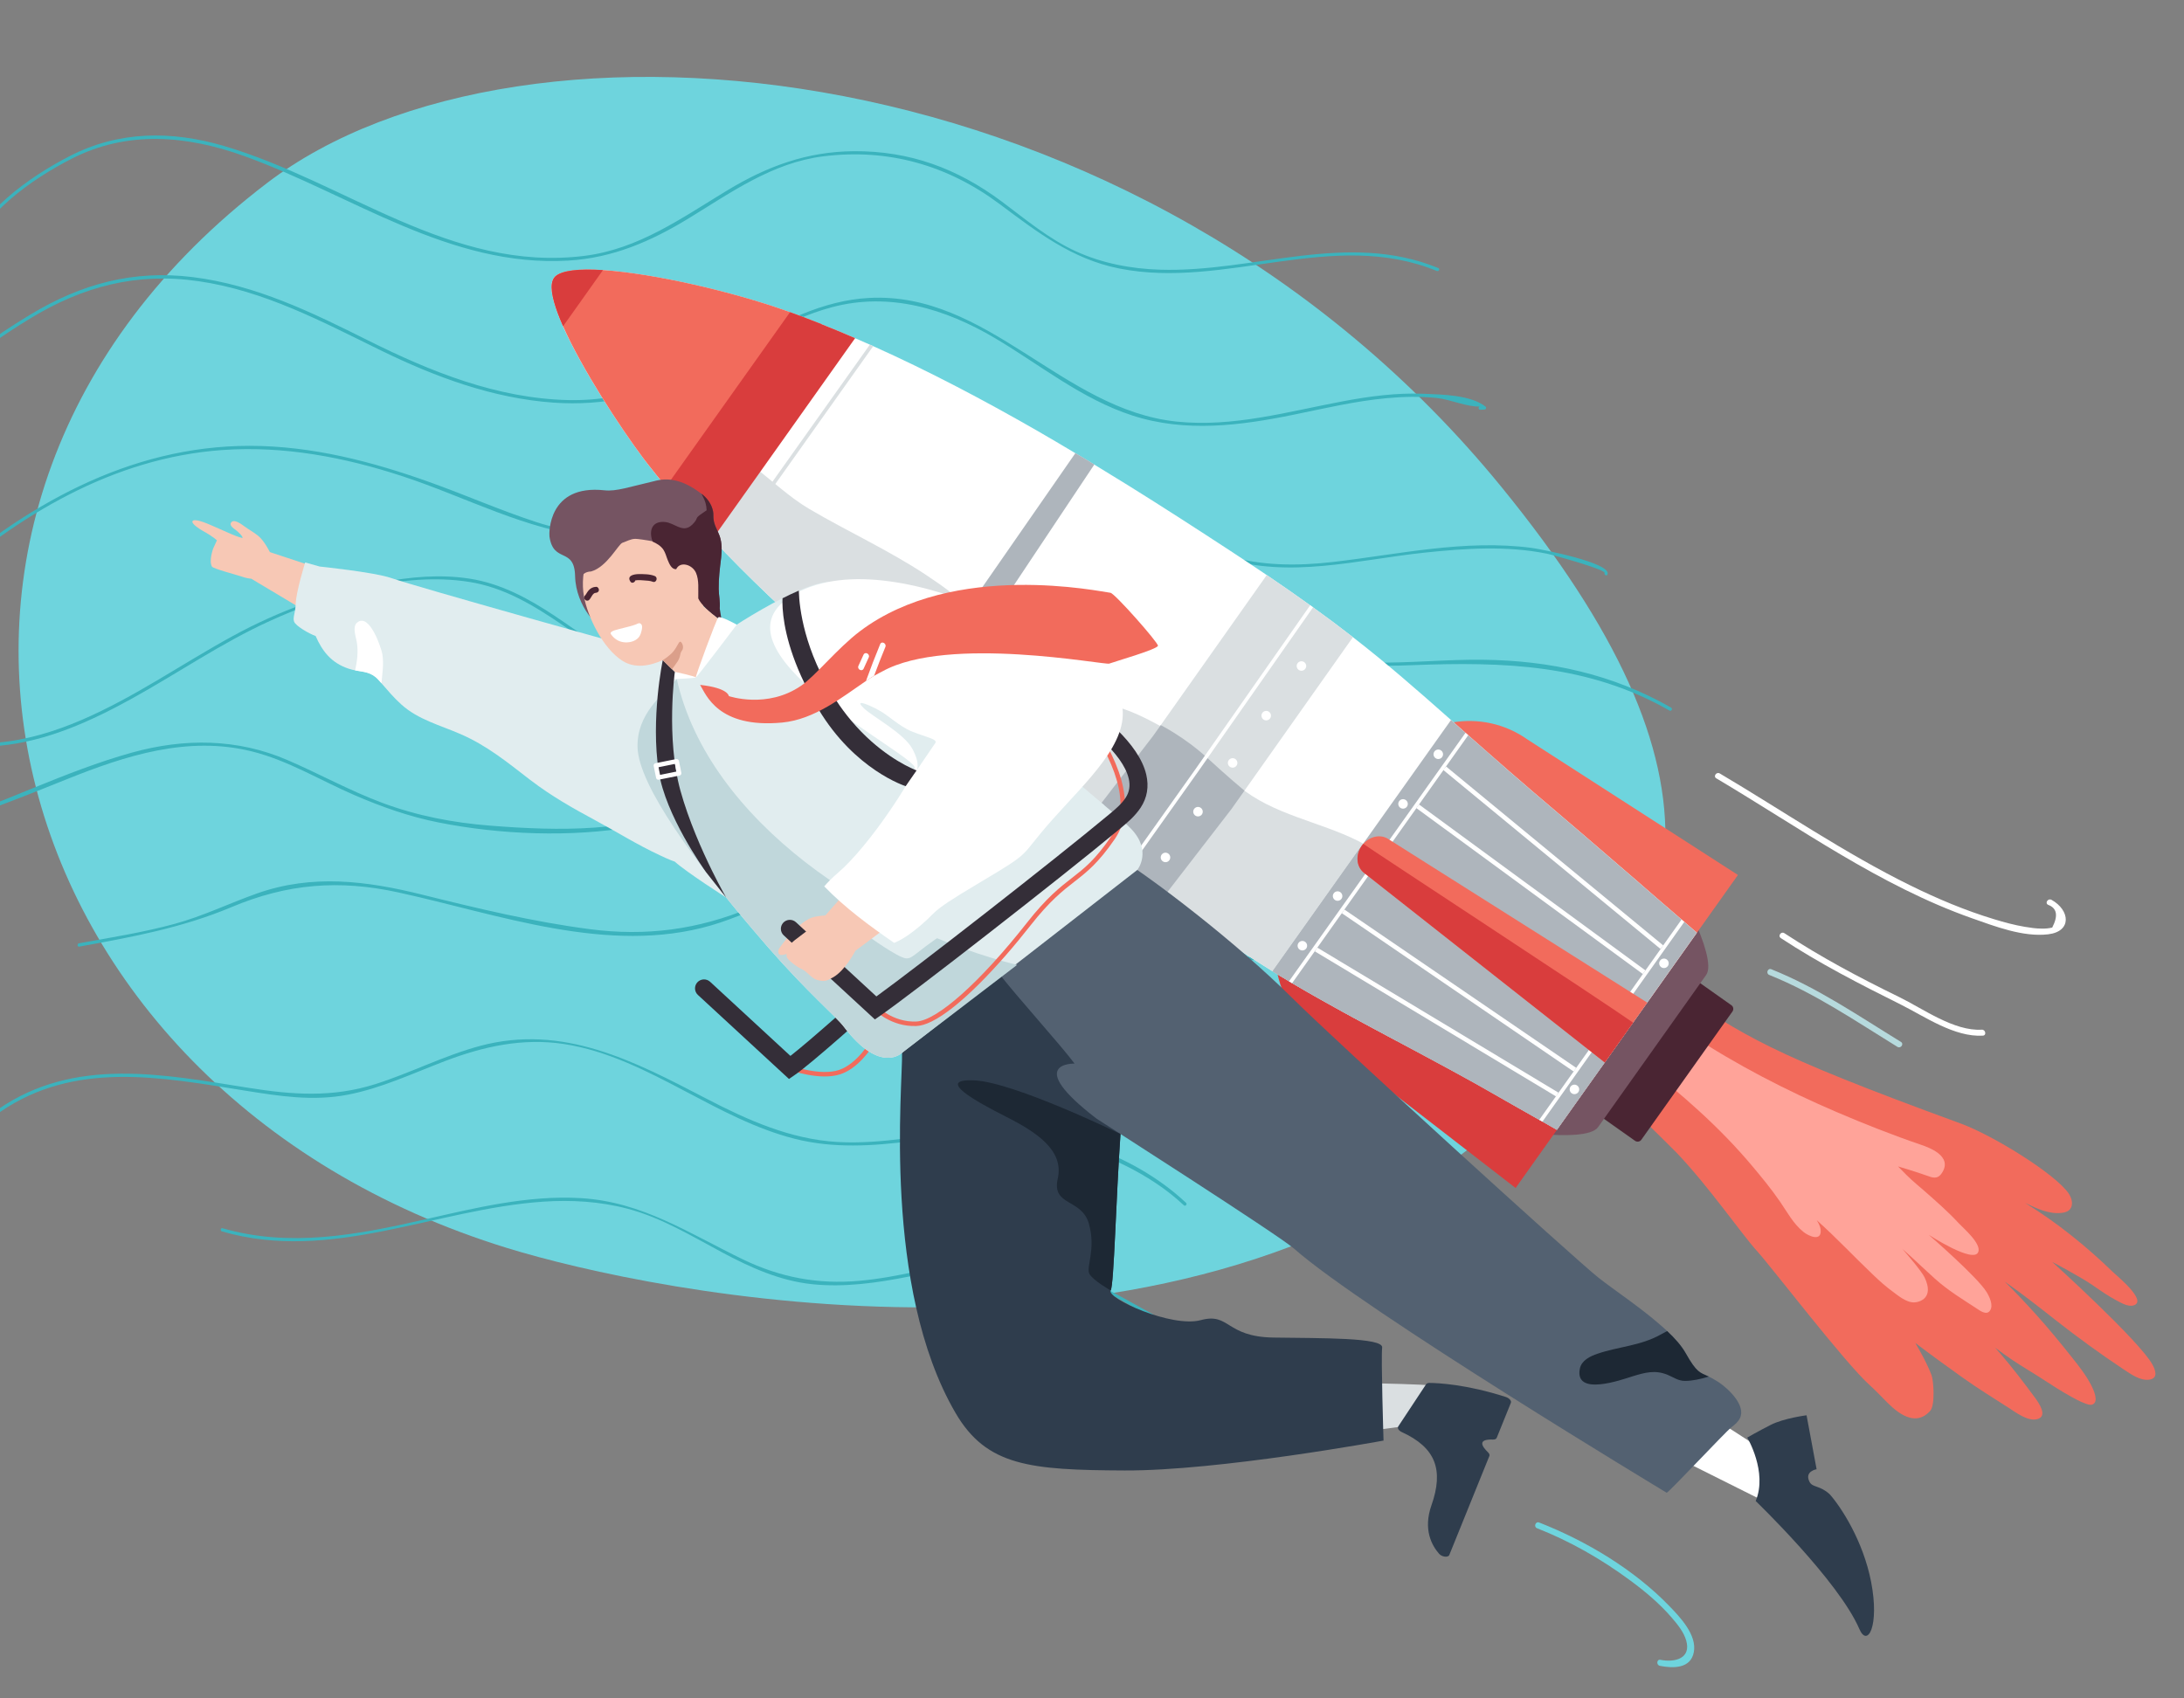 <svg width="270" height="210" viewBox="0 0 270 210" fill="none" xmlns="http://www.w3.org/2000/svg">
<rect x="0" y="0" width="270" height="210" fill="#808080" stroke="none"/>
<g clip-path="url(#clip0)">
<path d="M33.045 22.607C64.411 -1.286 140.98 5.395 185.684 60.293C214.313 95.454 211.319 117.428 184.307 139.888C144.201 173.24 80.374 159.761 62.711 154.317C-1.018 134.689 -19.817 62.862 33.045 22.607Z" fill="#6ED4DD"/>
<path d="M-4.349 31.966C-2.032 26.434 3.672 22.282 8.853 19.63C15.732 16.101 23.116 16.735 30.231 19.311C43.45 24.087 55.564 33.085 70.261 32.221C75.755 31.898 80.509 29.832 85.15 26.992C90.405 23.781 95.479 20.125 101.757 19.333C109.781 18.325 117.131 20.419 123.556 25.211C128.213 28.685 132.53 32.04 138.37 33.2C151.491 35.811 164.797 28.233 177.629 33.504C177.868 33.602 178.051 33.242 177.812 33.144C166.522 28.505 154.983 33.715 143.4 33.346C139.862 33.237 136.309 32.568 133.067 31.101C129.663 29.557 126.797 27.124 123.827 24.907C118.349 20.826 112.456 18.646 105.562 18.696C99.788 18.736 94.847 20.554 89.963 23.51C84.309 26.922 78.981 30.797 72.236 31.638C55.733 33.693 42.651 22.442 27.665 18.041C21.186 16.14 14.698 16.173 8.634 19.293C3.427 21.968 -2.367 26.212 -4.705 31.79C-4.812 32.022 -4.452 32.205 -4.349 31.966Z" fill="#3BB3BD"/>
<path d="M-11.295 54.625C-8.862 47.803 -2.251 43.035 3.689 39.405C10.233 35.407 16.915 33.648 24.575 34.774C32.729 35.966 39.801 39.764 47.106 43.338C53.809 46.614 60.943 49.26 68.443 49.785C74.629 50.215 80.479 48.945 86.006 46.163C91.575 43.363 96.783 39.591 102.879 37.978C109.978 36.094 116.852 38.164 123.017 41.817C128.62 45.135 133.749 49.361 140.026 51.387C146.583 53.503 153.341 52.626 159.952 51.272C163.758 50.492 167.549 49.593 171.419 49.235C173.47 49.043 175.54 48.999 177.593 49.205C179.29 49.372 181.327 50.341 182.98 50.262C182.718 50.275 182.747 50.678 183.009 50.665C183.187 50.657 183.36 50.648 183.538 50.639C183.705 50.629 183.797 50.394 183.659 50.283C181.824 48.831 178.323 48.784 176.054 48.689C172.682 48.547 169.318 48.997 166.012 49.619C159.207 50.895 152.434 52.861 145.444 52.125C131.318 50.645 122.139 36.057 107.441 36.839C101.68 37.145 96.539 39.872 91.615 42.643C84.809 46.467 78.243 49.65 70.221 49.467C61.461 49.26 53.256 45.967 45.525 42.102C38.55 38.617 31.657 35.242 23.829 34.264C16.506 33.35 10.065 35.091 3.809 38.867C-2.284 42.543 -9.157 47.462 -11.65 54.443C-11.742 54.683 -11.382 54.866 -11.295 54.625Z" fill="#3BB3BD"/>
<path d="M-7.73 72.561C2.216 63.741 13.921 56.617 27.471 55.647C35.087 55.103 42.61 56.532 49.825 58.908C57.584 61.459 65.083 65.57 73.292 66.409C79.961 67.091 86.701 66.249 93.078 64.252C99.003 62.395 104.627 59.65 110.617 57.989C117.809 55.997 125.248 56.195 132.152 59.186C138.711 62.03 144.342 66.772 151.203 68.966C159.425 71.595 167.827 69.208 176.117 68.332C181.112 67.803 186.27 67.452 191.231 68.461C192.078 68.633 198.528 70.434 198.373 70.844C198.281 71.085 198.64 71.273 198.733 71.028C199.283 69.584 190.352 67.875 189.363 67.747C181.084 66.656 172.913 68.555 164.733 69.492C160.377 69.989 155.925 69.982 151.696 68.707C147.522 67.454 143.759 65.153 140.035 62.955C133.829 59.288 127.546 56.279 120.196 56.215C113.72 56.157 107.617 58.38 101.661 60.694C94.58 63.447 87.552 65.886 79.877 66.197C75.275 66.386 70.597 65.969 66.204 64.522C61.82 63.084 57.578 61.216 53.234 59.658C46.029 57.069 38.571 55.13 30.866 55.126C15.881 55.122 2.892 62.603 -8.035 72.295C-8.228 72.46 -7.924 72.731 -7.73 72.561Z" fill="#3BB3BD"/>
<path d="M206.592 87.494C199.372 83.363 191.617 81.672 183.346 81.576C178.816 81.519 174.299 82.001 169.767 81.922C164.736 81.836 160.095 80.797 155.455 78.849C148.082 75.752 141.252 71.656 133.07 71.202C125.972 70.814 119.325 73.164 113.015 76.195C106.132 79.502 99.272 83.48 91.551 84.405C87.202 84.926 82.839 84.314 78.831 82.543C75.116 80.903 71.921 78.375 68.558 76.139C65.326 73.99 61.927 72.15 58.052 71.547C54.406 70.986 50.668 71.322 47.07 72.028C40.671 73.286 34.476 75.524 28.765 78.649C22.514 82.067 16.636 86.211 10.066 89.029C6.747 90.454 3.247 91.521 -0.364 91.828C-1.469 91.918 -13.163 91.228 -12.074 89.16C-11.951 88.931 -12.316 88.747 -12.434 88.977C-14.04 92.022 -1.905 92.387 -0.005 92.204C5.823 91.646 11.25 89.17 16.317 86.373C22.01 83.228 27.405 79.488 33.34 76.789C40.7 73.441 49.856 70.672 57.977 71.946C66.762 73.321 72.565 80.954 80.778 83.737C87.548 86.028 94.57 84.823 101.068 82.255C108.177 79.447 114.672 75.196 122.025 73.005C131.074 70.307 139.563 71.998 147.986 75.876C152.137 77.786 156.23 79.899 160.652 81.125C165.23 82.394 169.947 82.427 174.657 82.244C185.907 81.807 196.375 82.127 206.402 87.863C206.636 87.988 206.819 87.628 206.592 87.494Z" fill="#3BB3BD"/>
<path d="M-37.448 106.008C-21.368 107.966 -6.386 102.244 8.25 96.353C15.551 93.413 23.253 90.939 31.151 92.913C35.585 94.019 39.557 96.462 43.723 98.27C47.113 99.745 50.606 100.981 54.237 101.699C61.874 103.212 70.586 103.552 78.259 102.236C86.075 100.895 92.665 96.585 99.526 92.899C103.37 90.837 107.189 89.089 111.655 89.684C115.701 90.227 119.352 92.295 122.913 94.152C130.294 98.001 137.885 101.605 146.318 102.154C150.855 102.448 155.379 101.908 159.813 100.991C164.179 100.087 168.584 98.441 173.084 98.508C178.299 98.587 182.364 101.417 186.907 103.572C190.564 105.305 194.139 105.918 198.161 105.353C198.296 105.336 198.375 105.22 198.336 105.085C198.115 104.296 198.274 104.543 197.567 104.031C197.356 103.877 197.085 104.181 197.297 104.334C198.172 104.969 195.426 105.219 195.239 105.22C193.996 105.233 192.748 105.107 191.537 104.829C189.444 104.356 187.495 103.443 185.592 102.462C182.342 100.789 179.196 98.84 175.52 98.289C172.353 97.814 169.196 98.355 166.112 99.082C161.813 100.093 157.555 101.201 153.144 101.621C143.461 102.546 134.713 99.678 126.168 95.368C120.234 92.374 113.927 88.064 106.941 89.392C103.611 90.025 100.572 91.837 97.638 93.461C93.798 95.585 90.022 97.855 85.962 99.542C77.886 102.911 69.179 102.765 60.607 102.089C56.022 101.73 51.601 100.885 47.279 99.276C43.234 97.768 39.478 95.679 35.528 93.975C29.336 91.304 22.791 91.265 16.352 93.045C8.069 95.34 0.329 99.367 -7.858 102.002C-17.412 105.076 -27.348 106.817 -37.381 105.597C-37.625 105.575 -37.705 105.973 -37.448 106.008Z" fill="#3BB3BD"/>
<path d="M9.796 117.046C16.265 115.878 22.539 114.721 28.628 112.158C35.517 109.261 41.91 108.745 49.227 110.341C61.655 113.054 75.175 118.112 87.9 114.426C94.028 112.655 99.364 108.853 105.924 108.79C112.479 108.727 118.69 111.44 124.639 113.89C130.74 116.404 136.904 118.418 143.516 119.005C149.661 119.554 155.648 118.807 161.657 117.569C168.708 116.116 175.77 115.339 182.222 119.314C186.12 121.713 190.635 126.029 195.604 124.619C195.855 124.549 195.724 124.163 195.472 124.234C189.89 125.818 185.008 119.987 180.39 117.823C175.596 115.574 170.268 115.538 165.161 116.457C158.705 117.616 152.487 119.039 145.875 118.755C138.488 118.435 131.617 116.322 124.823 113.524C119.555 111.355 114.137 109.007 108.399 108.491C102.552 107.965 98.042 110.053 92.776 112.247C86.302 114.947 79.852 115.799 72.882 114.885C65.88 113.97 59.024 112.324 52.186 110.62C45.284 108.904 38.593 108.057 31.755 110.479C28.325 111.694 25.088 113.284 21.561 114.241C17.689 115.295 13.709 115.923 9.763 116.636C9.516 116.686 9.539 117.087 9.796 117.046Z" fill="#3BB3BD"/>
<path d="M0.028 137.483C9.268 131.129 19.931 133.187 30.278 134.85C34.543 135.536 38.706 136.185 43.001 135.355C47.177 134.546 51.041 132.713 54.993 131.207C59.752 129.39 64.604 128.314 69.717 129.089C75.113 129.911 80.013 132.452 84.786 134.967C89.11 137.249 93.471 139.592 98.237 140.805C103.034 142.024 107.892 141.71 112.748 141.082C118.763 140.308 124.67 139.44 130.649 141.003C136.255 142.473 142.086 145.021 146.354 149.028C146.544 149.204 146.814 148.906 146.624 148.724C139.774 142.297 129.356 139.075 120.107 139.791C114.569 140.221 109.103 141.525 103.525 141.202C97.68 140.858 92.384 138.479 87.261 135.81C78.377 131.189 69.601 126.578 59.347 129.324C54.901 130.515 50.793 132.657 46.413 134.044C41.102 135.727 36.191 135.373 30.765 134.513C20.18 132.829 9.251 130.64 -0.2 137.139C-0.413 137.295 -0.189 137.632 0.028 137.483Z" fill="#3BB3BD"/>
<path d="M27.439 152.26C40.921 156.17 53.785 149.491 67.146 148.583C70.65 148.344 74.184 148.557 77.591 149.456C81.782 150.564 85.482 152.824 89.268 154.849C92.756 156.713 96.382 158.357 100.358 158.782C104.373 159.208 108.442 158.625 112.376 157.839C117.637 156.786 122.76 155.021 128.159 156.235C133.315 157.395 137.792 160.397 142.372 162.885C142.6 163.009 142.783 162.649 142.555 162.525C135.522 158.696 128.631 154.135 120.254 155.721C115.567 156.609 110.975 157.952 106.206 158.371C101.1 158.821 96.47 157.95 91.858 155.726C85.183 152.505 79.433 148.599 71.82 148.145C65.192 147.752 58.663 149.381 52.251 150.841C44.072 152.704 35.772 154.262 27.518 151.868C27.27 151.79 27.19 152.188 27.439 152.26Z" fill="#3BB3BD"/>
<path d="M206.902 122.286C215.841 128.146 218.211 130.079 242.379 138.914C246.343 140.36 254.038 145.106 255.737 147.561C256.129 148.131 256.347 148.971 255.914 149.508C255.672 149.808 255.276 149.923 254.901 149.966C253.329 150.154 251.795 149.44 250.366 148.744C254.337 151.198 257.9 154.071 261.265 157.332C261.723 157.773 265.566 160.896 263.745 161.413C263.061 161.603 262.164 161.065 261.594 160.76C260.631 160.24 259.717 159.615 258.818 158.986C257.224 157.871 253.716 156.039 253.716 156.039C253.716 156.039 264.442 165.743 266.087 168.704C266.495 169.435 266.828 170.45 265.676 170.595C264.576 170.735 263.414 169.898 262.541 169.321C259.666 167.414 256.892 165.395 254.172 163.261C252.092 161.623 250.012 159.98 247.84 158.474C249.172 159.772 250.443 161.134 251.688 162.514C253.253 164.247 254.732 166.052 256.188 167.886C257.048 168.967 257.91 170.068 258.545 171.305C258.794 171.792 259.528 173.333 258.677 173.664C258.386 173.778 257.984 173.608 257.712 173.505C257.143 173.295 256.607 173.003 256.075 172.711C254.864 172.04 253.695 171.287 252.537 170.531C251.288 169.716 249.998 168.978 248.761 168.144C248.05 167.662 247.351 167.161 246.663 166.645C246.891 166.91 247.124 167.171 247.352 167.436C248.842 169.167 250.229 170.99 251.585 172.83C252.038 173.445 253.203 175.103 251.872 175.468C250.706 175.787 249.233 174.657 248.311 174.066C246.387 172.827 244.453 171.638 242.587 170.304C240.627 168.907 238.687 167.496 236.781 166.049C237.532 167.335 238.27 168.661 238.796 170.058C239.04 170.71 239.259 173.737 238.62 174.452C236.486 176.839 233.853 173.932 233.104 173.201C232.462 172.569 231.857 171.906 231.187 171.307C228.09 168.549 219.058 156.715 217.213 154.688C215.353 152.644 211.253 146.71 207.312 142.573C206.577 141.803 196.684 132.026 196.5 132.296L206.902 122.286Z" fill="#F26B5C"/>
<path d="M197.302 120.894C197.21 120.791 197.118 120.697 197.032 120.59C196.9 120.433 197.148 120.24 197.279 120.396C197.356 120.493 197.444 120.581 197.526 120.673C197.659 120.534 197.899 120.721 197.765 120.874C197.754 120.883 197.743 120.897 197.732 120.906C199.195 122.485 201.056 123.704 202.791 124.931C204.97 126.472 206.766 126.419 208.99 127.899C214.582 131.625 220.927 134.881 227.085 137.515C230.403 138.935 234.084 140.393 237.496 141.551C238.328 141.844 241.542 142.915 240.033 145.091C239.494 145.869 238.846 145.588 238.301 145.395C236.705 144.825 234.649 144.226 234.649 144.226C234.649 144.226 235.345 144.942 235.701 145.293C236.444 146.034 237.256 146.68 238.039 147.374C239.437 148.607 240.864 149.853 242.134 151.23C242.693 151.839 244.97 153.754 244.567 154.805C243.996 156.302 238.436 152.674 238.436 152.674C238.436 152.674 244.469 157.9 245.597 159.76C245.944 160.331 246.478 161.404 246.009 162.063C245.575 162.676 244.761 162.05 244.324 161.761C242.601 160.64 240.79 159.531 239.227 158.124C237.868 156.904 236.554 155.623 235.178 154.422C235.746 155.052 237.572 157.193 237.928 157.945C239.13 160.453 237.376 161.01 236.651 161.037C235.65 161.07 234.563 160.119 234.053 159.75C233.175 159.117 232.361 158.386 231.578 157.637C228.895 155.081 227.34 153.348 224.595 150.867C224.818 151.242 225.045 151.637 225.082 152.075C225.209 153.563 223.605 152.847 222.963 152.331C221.691 151.314 220.954 149.873 220.04 148.553C218.997 147.04 217.836 145.623 216.658 144.219C212.563 139.327 207.855 135.253 202.87 131.349C201.64 130.381 200.757 127.551 199.445 126.711C198.176 125.9 196.74 125.104 195.636 124.067C194.221 122.737 196.339 121.746 197.302 120.894Z" fill="#FFA399"/>
<path d="M202.912 140.928L214.18 125.063C214.357 124.813 214.297 124.468 214.046 124.291L207.797 119.872L195.889 136.642L202.138 141.061C202.389 141.233 202.735 141.178 202.912 140.928Z" fill="#4A2533"/>
<path d="M197.565 139.366L210.926 120.55C212.475 118.367 206.672 108.236 206.672 108.236L184.508 139.449C184.514 139.439 196.016 141.549 197.565 139.366Z" fill="#755462"/>
<path d="M203.897 123.619L214.856 108.188L188.828 91.429C183.24 87.478 175.505 88.791 171.549 94.362L168.531 98.613L203.897 123.619Z" fill="#F26B5C"/>
<path d="M198.328 131.461L187.37 146.893L162.896 127.946C157.309 123.995 155.987 116.277 159.943 110.706L162.962 106.454L198.328 131.461Z" fill="#D93D3D"/>
<path d="M79.473 56.59C79.549 56.697 79.63 56.799 79.711 56.907C79.811 57.03 79.901 57.148 79.996 57.272C80.758 58.254 81.537 59.218 82.338 60.174C83.228 61.247 84.134 62.307 85.057 63.349C86.049 64.466 87.052 65.565 88.071 66.655C88.521 67.134 88.976 67.614 89.436 68.09C89.542 68.204 89.653 68.314 89.754 68.423C94.321 73.141 99.167 77.597 104.131 81.899C104.948 82.601 105.694 83.257 106.374 83.856C108.529 85.736 110.079 87.127 111.379 88.277C111.495 88.377 111.607 88.477 111.719 88.572C113.401 90.06 114.671 91.156 116.352 92.474C118.292 94 120.773 95.823 125.056 98.894C127.602 100.718 130.063 102.424 132.489 104.067C136.204 106.583 139.832 108.941 143.534 111.316C147.412 113.801 151.374 116.304 155.604 119.015C156.169 119.38 156.74 119.74 157.326 120.096C157.988 120.504 158.665 120.919 159.357 121.319C159.481 121.4 159.609 121.477 159.738 121.553C163.838 123.972 168.286 126.367 172.693 128.714C177.122 131.087 181.516 133.417 185.442 135.696C185.704 135.849 185.968 135.992 186.226 136.145C186.235 136.151 186.26 136.158 186.278 136.175C186.412 136.251 186.541 136.328 186.675 136.399C186.776 136.453 186.877 136.507 186.971 136.57C187.225 136.708 187.464 136.848 187.698 136.984C187.937 137.12 188.167 137.25 188.392 137.375C189.071 137.759 189.711 138.126 190.294 138.457C190.434 138.529 190.563 138.605 190.692 138.676C191.366 139.061 191.959 139.398 192.475 139.693L200.701 128.113L209.779 115.325C209.261 114.88 208.743 114.429 208.225 113.979C208.113 113.889 207.996 113.784 207.884 113.689C206.834 112.781 205.784 111.869 204.729 110.966C203.885 110.227 203.041 109.493 202.187 108.757C200.922 107.661 199.652 106.569 198.382 105.478C196.483 103.841 194.578 102.203 192.667 100.58C188.171 96.779 184.619 93.652 181.507 90.903C181.395 90.798 181.284 90.698 181.171 90.603C180.566 90.065 179.969 89.538 179.387 89.026C175.161 85.29 171.619 82.173 167.257 78.784C165.739 77.601 164.114 76.383 162.324 75.096C162.211 75.011 162.088 74.925 161.965 74.84C160.336 73.666 158.562 72.431 156.605 71.104C155.203 70.156 153.713 69.165 152.109 68.114C148.031 65.446 143.794 62.704 139.424 59.986C138.058 59.136 136.677 58.29 135.28 57.443C134.947 57.233 134.599 57.028 134.261 56.818C134.132 56.747 134.008 56.666 133.879 56.59C133.564 56.402 133.254 56.22 132.939 56.032C131.356 55.083 129.752 54.138 128.133 53.206C121.576 49.446 114.816 45.878 107.945 42.797C107.81 42.735 107.669 42.672 107.529 42.61C106.926 42.337 106.317 42.069 105.707 41.811C104.33 41.21 102.95 40.634 101.567 40.088C100.268 39.57 98.966 39.076 97.658 38.601C97.517 38.549 97.376 38.497 97.224 38.448C90.641 36.093 80.86 33.808 74.524 33.396C71.596 33.206 69.4 33.415 68.599 34.206C68.379 34.422 68.252 34.731 68.198 35.117C68.053 36.275 68.623 38.147 69.595 40.349C71.954 45.659 76.695 52.88 79.473 56.59Z" fill="white"/>
<path d="M85.077 53.537C88.032 53.829 90.786 55.911 93.08 57.633C95.407 59.367 97.558 61.472 100.069 62.942C104.809 65.728 109.818 68.012 114.421 71.046C116.581 72.47 118.694 74.016 120.543 75.834C122.628 77.882 124.364 80.246 126.394 82.35C130.168 86.258 135.919 86.194 140.643 88.352C142.926 89.392 145.111 90.684 147.182 92.091C149.371 93.573 151.125 95.558 153.157 97.231C157.436 100.763 163.042 101.552 167.898 103.977C169.293 104.674 170.612 105.49 171.873 106.391L171.879 106.386C172.084 106.159 172.385 106.451 172.303 106.699C173.02 107.227 173.725 107.774 174.408 108.339C174.675 108.562 174.374 109.016 174.107 108.798C173.419 108.227 172.71 107.675 171.993 107.147C171.379 108.215 172.297 109.196 173.024 110.065C173.592 110.75 174.071 111.468 174.436 112.29C175.214 114.02 175.465 115.928 175.397 117.809C175.261 121.566 174.011 125.206 172.698 128.72C166.756 125.555 160.737 122.307 155.604 119.017C144.697 112.029 135.594 106.446 125.056 98.9C113.215 90.42 115.127 91.448 104.131 81.9C95.425 74.354 87.081 66.334 80.001 57.268C80.997 55.168 82.555 53.282 85.077 53.537Z" fill="#DADFE1"/>
<path d="M130.078 107.201C132.233 109.08 133.783 110.472 135.083 111.621C135.2 111.721 135.311 111.821 135.424 111.916C137.106 113.404 138.375 114.501 140.057 115.819L143.528 111.321L152.246 100.029L153.848 97.761L167.258 78.784C165.74 77.6 164.115 76.382 162.325 75.095C162.212 75.01 162.089 74.924 161.966 74.838C160.337 73.665 158.563 72.429 156.606 71.103L143.498 89.666C143.498 89.666 143.498 89.666 143.493 89.67L142.583 90.957L132.482 104.077L130.078 107.201Z" fill="#DADFE1"/>
<path d="M130.078 107.202C132.232 109.081 133.782 110.473 135.082 111.622C135.199 111.722 135.311 111.822 135.423 111.917C137.105 113.405 138.374 114.502 140.056 115.82L152.245 100.03L153.847 97.762C153.403 97.393 151.695 95.963 149.28 93.74C146.45 91.141 143.498 89.662 143.498 89.662C143.498 89.662 143.498 89.662 143.492 89.666L142.583 90.954L130.078 107.202Z" fill="#AEB5BC"/>
<path d="M157.32 120.101C157.982 120.509 158.659 120.923 159.352 121.324C159.475 121.405 159.604 121.481 159.733 121.557C163.832 123.977 168.28 126.372 172.687 128.718C177.117 131.092 181.511 133.422 185.437 135.701C185.699 135.854 185.963 135.997 186.221 136.15C186.23 136.156 186.255 136.163 186.273 136.179C186.407 136.256 186.536 136.332 186.67 136.404C186.771 136.458 186.871 136.512 186.966 136.575C187.22 136.712 187.459 136.853 187.693 136.989C187.932 137.125 188.162 137.255 188.387 137.38C189.066 137.764 189.706 138.13 190.289 138.462C190.429 138.534 190.557 138.61 190.687 138.681C191.361 139.066 191.954 139.403 192.47 139.698L200.696 128.117L209.774 115.33C209.256 114.884 208.738 114.433 208.221 113.983C208.108 113.893 207.992 113.788 207.879 113.693C206.829 112.785 205.78 111.873 204.724 110.97C203.88 110.231 203.036 109.497 202.182 108.761C200.917 107.665 199.647 106.573 198.378 105.482C196.478 103.844 194.573 102.207 192.662 100.584C188.166 96.783 184.614 93.655 181.501 90.906C181.39 90.802 181.278 90.702 181.166 90.607C180.561 90.069 179.964 89.541 179.381 89.03L168.52 104.32L157.32 120.101Z" fill="#AEB5BC"/>
<path d="M157.321 120.102C157.983 120.51 158.659 120.924 159.352 121.325C159.476 121.406 159.604 121.482 159.733 121.558C163.833 123.978 168.281 126.373 172.688 128.719C177.117 131.092 181.511 133.422 185.437 135.702C185.7 135.855 185.963 135.998 186.221 136.15C186.23 136.156 186.255 136.163 186.273 136.18C186.407 136.257 186.536 136.333 186.67 136.405C186.771 136.459 186.872 136.513 186.966 136.576C187.22 136.713 187.459 136.854 187.693 136.99C187.932 137.126 188.162 137.256 188.387 137.38C189.066 137.765 189.706 138.131 190.29 138.462C190.429 138.534 190.558 138.611 190.687 138.682C191.361 139.066 191.954 139.403 192.47 139.698L200.696 128.118C200.188 127.728 199.637 127.31 199.068 126.87C198.951 126.78 198.833 126.694 198.716 126.599C190.329 120.167 176.646 109.659 174.941 108.329C173.841 107.473 172.323 106.519 170.983 105.717C170.855 105.641 170.726 105.564 170.596 105.493C169.761 105 169.014 104.589 168.521 104.321L157.321 120.102Z" fill="#AEB5BC"/>
<path d="M159.358 121.329C159.481 121.41 159.61 121.486 159.739 121.562L170.99 105.722L181.509 90.908C181.398 90.803 181.286 90.703 181.174 90.608L170.603 105.493L159.358 121.329Z" fill="white"/>
<path d="M190.292 138.461C190.431 138.533 190.56 138.609 190.689 138.681L199.071 126.874L208.224 113.988C208.111 113.898 207.995 113.793 207.883 113.698L198.718 126.608L190.292 138.461Z" fill="white"/>
<path d="M79.478 56.591C79.554 56.698 79.636 56.8 79.717 56.907C79.816 57.031 79.906 57.149 80.001 57.272C80.764 58.255 81.543 59.219 82.343 60.174C83.233 61.248 84.139 62.308 85.062 63.349L89.121 57.637L89.316 57.359L90.127 56.218L90.184 56.143L90.201 56.115C90.213 56.101 90.218 56.096 90.218 56.096L101.583 40.084C100.284 39.566 98.982 39.072 97.674 38.597C97.533 38.545 97.392 38.493 97.24 38.444C90.657 36.089 80.876 33.804 74.54 33.392C71.611 33.202 69.416 33.41 68.614 34.202C68.395 34.418 68.268 34.727 68.214 35.113C68.068 36.271 68.638 38.143 69.611 40.345C71.959 45.66 76.7 52.88 79.478 56.591Z" fill="#F26B5C"/>
<path d="M168.662 107.946L198.396 131.37L201.894 126.445L203.649 123.975L171.645 103.752C170.697 103.118 169.374 103.388 168.544 104.337C168.477 104.411 168.415 104.491 168.358 104.576C167.537 105.711 167.677 107.21 168.662 107.946Z" fill="#F26B5C"/>
<path d="M82.342 60.174C83.233 61.248 84.139 62.308 85.062 63.349C86.054 64.467 87.057 65.566 88.076 66.655L93.935 58.412L105.718 41.81C104.341 41.21 102.961 40.634 101.578 40.088C100.279 39.569 98.977 39.075 97.668 38.601L86.847 53.83L82.342 60.174Z" fill="#D93D3D"/>
<path d="M138.827 107.722C138.944 107.822 139.056 107.922 139.168 108.017L148.127 95.394L162.329 75.096C162.216 75.011 162.093 74.925 161.97 74.84L147.82 95.062L138.827 107.722Z" fill="white"/>
<path d="M89.44 68.09C89.546 68.204 89.657 68.314 89.758 68.423L107.955 42.797C107.82 42.735 107.68 42.673 107.539 42.611L89.44 68.09Z" fill="#DADFE1"/>
<path d="M160.666 117.411C160.402 117.223 160.338 116.857 160.527 116.593C160.715 116.329 161.082 116.266 161.347 116.455C161.611 116.643 161.675 117.009 161.486 117.273C161.298 117.536 160.931 117.599 160.666 117.411Z" fill="white"/>
<path d="M165.023 111.273C164.758 111.085 164.695 110.719 164.883 110.455C165.072 110.192 165.438 110.128 165.703 110.317C165.968 110.505 166.031 110.871 165.843 111.135C165.654 111.399 165.288 111.462 165.023 111.273Z" fill="white"/>
<path d="M173.113 99.879C172.848 99.691 172.785 99.325 172.973 99.061C173.162 98.798 173.528 98.735 173.793 98.923C174.058 99.111 174.121 99.477 173.933 99.741C173.744 100.005 173.377 100.068 173.113 99.879Z" fill="white"/>
<path d="M177.469 93.742C177.204 93.553 177.141 93.187 177.329 92.924C177.518 92.66 177.885 92.597 178.149 92.785C178.414 92.973 178.478 93.339 178.289 93.603C178.1 93.867 177.734 93.93 177.469 93.742Z" fill="white"/>
<path d="M143.746 106.496C143.481 106.308 143.417 105.942 143.606 105.678C143.794 105.415 144.161 105.351 144.426 105.54C144.69 105.728 144.754 106.094 144.565 106.358C144.382 106.622 144.015 106.685 143.746 106.496Z" fill="white"/>
<path d="M147.764 100.84C147.499 100.651 147.436 100.286 147.624 100.022C147.813 99.758 148.18 99.695 148.444 99.883C148.709 100.071 148.772 100.437 148.584 100.701C148.396 100.965 148.029 101.023 147.764 100.84Z" fill="white"/>
<path d="M156.197 88.965C155.932 88.777 155.869 88.411 156.057 88.147C156.246 87.883 156.612 87.82 156.877 88.008C157.142 88.197 157.205 88.562 157.017 88.826C156.828 89.09 156.461 89.153 156.197 88.965Z" fill="white"/>
<path d="M152.045 94.81C151.781 94.622 151.717 94.256 151.906 93.993C152.094 93.729 152.461 93.665 152.726 93.854C152.99 94.042 153.054 94.408 152.865 94.672C152.677 94.936 152.31 94.994 152.045 94.81Z" fill="white"/>
<path d="M160.553 82.827C160.288 82.639 160.225 82.273 160.413 82.009C160.602 81.745 160.969 81.682 161.233 81.87C161.498 82.059 161.562 82.424 161.373 82.688C161.184 82.952 160.818 83.015 160.553 82.827Z" fill="white"/>
<path d="M162.842 117.163L192.661 135.098L192.375 135.572L162.556 117.637L162.842 117.163Z" fill="white"/>
<path d="M166.199 112.459L194.857 132.033L194.544 132.49L165.886 112.915L166.199 112.459Z" fill="white"/>
<path d="M178.779 94.777L205.627 116.902L205.274 117.329L178.426 95.204L178.779 94.777Z" fill="white"/>
<path d="M175.428 99.472L203.419 119.986L203.091 120.432L175.1 99.918L175.428 99.472Z" fill="white"/>
<path d="M69.607 40.344L71.002 38.384L74.541 33.397C71.612 33.206 69.417 33.415 68.615 34.206C68.396 34.423 68.269 34.732 68.215 35.118C68.065 36.271 68.635 38.142 69.607 40.344Z" fill="#D93D3D"/>
<path d="M194.301 135.178C194.037 134.99 193.973 134.624 194.162 134.36C194.35 134.096 194.717 134.033 194.981 134.222C195.246 134.41 195.31 134.776 195.121 135.04C194.933 135.303 194.566 135.367 194.301 135.178Z" fill="white"/>
<path d="M205.369 119.589C205.104 119.401 205.04 119.035 205.229 118.771C205.417 118.507 205.784 118.444 206.049 118.632C206.313 118.82 206.377 119.186 206.188 119.45C206 119.714 205.633 119.777 205.369 119.589Z" fill="white"/>
<path d="M168.662 107.946L198.396 131.37L201.894 126.445C197.799 123.57 168.917 104.665 168.544 104.337C168.477 104.412 168.415 104.491 168.358 104.576C167.537 105.711 167.677 107.21 168.662 107.946Z" fill="#D93D3D"/>
<path d="M218.286 179.611C217.995 179.205 208.057 172.963 208.057 172.963L195.603 174.376L219.003 186.076C219.003 186.076 220.384 182.537 218.286 179.611Z" fill="white"/>
<path d="M178.006 171.466C177.715 171.061 163.487 170.952 163.487 170.952L160.724 178.03L176.16 176.021C176.16 176.021 180.105 174.392 178.006 171.466Z" fill="#DADFE1"/>
<path d="M113.728 83.723L116.346 85.864L135.288 57.435C134.955 57.226 134.607 57.02 134.269 56.81C134.14 56.739 134.016 56.658 133.888 56.582C133.573 56.394 133.263 56.212 132.948 56.025L113.728 83.723Z" fill="#AEB5BC"/>
<path d="M31.077 71.562C31.077 71.562 31.363 71.732 31.868 72.041C31.925 72.076 31.983 72.111 32.05 72.147C32.317 72.305 32.627 72.493 32.985 72.704C32.989 72.709 32.994 72.71 33.004 72.716C38.266 75.897 52.799 84.581 56.065 85.562C65.394 88.367 65.64 79.245 57.79 76.448C52.904 74.711 40.657 70.67 35.55 68.989C35.302 68.902 35.068 68.822 34.853 68.758C34.823 68.75 34.789 68.737 34.76 68.725C34.419 68.61 34.126 68.519 33.902 68.445C33.819 68.412 33.746 68.391 33.677 68.37C33.663 68.364 33.648 68.362 33.633 68.356C33.386 68.264 33.248 68.227 33.248 68.227L31.077 71.562Z" fill="#F7C8B5"/>
<path d="M28.566 64.616C28.907 64.1 29.863 64.824 30.164 65.046C30.73 65.465 31.344 65.794 31.898 66.233C32.714 66.885 33.422 68.383 33.422 68.383C33.422 68.383 32.486 70.544 31.969 71.124C31.742 71.375 31.535 71.507 31.334 71.569C31.307 71.587 30.85 71.532 30.85 71.532C30.85 71.532 30.437 71.491 29.858 71.285C29.259 71.073 26.354 70.329 26.202 70.056C25.794 69.324 26.356 67.817 26.356 67.817L26.815 66.816C26.815 66.816 26.435 66.392 25.075 65.643C24.759 65.47 23.656 64.773 23.793 64.46C23.988 64.012 25.717 64.778 25.998 64.898C26.7 65.194 27.394 65.515 28.095 65.821C28.458 65.978 28.825 66.14 29.194 66.282C29.233 66.301 30.002 66.568 29.993 66.502C29.953 66.209 29.494 65.838 29.28 65.639C29.108 65.484 28.653 65.234 28.538 64.944C28.492 64.835 28.491 64.725 28.566 64.616Z" fill="#F7C8B5"/>
<path d="M36.558 74.637C36.615 73.115 37.728 69.544 37.728 69.544L39.52 70.05C39.52 70.05 46.218 70.74 48.348 71.466C51.787 72.647 76.823 79.639 87.556 82.627C88.33 82.84 89.031 83.031 89.642 83.21C91.392 83.693 92.425 83.978 92.425 83.978C92.425 83.978 89.008 87.799 89.52 90.622C90.031 93.349 89.492 96.545 88.838 99.226C88.473 100.771 87.882 102.261 87.439 103.784C87.217 104.545 89.774 110.979 89.774 110.979C89.774 110.979 84.929 107.894 83.416 106.536C82.705 106.294 82.036 105.97 81.544 105.737C78.786 104.456 76.169 102.811 73.499 101.377C70.786 99.919 68.119 98.395 65.672 96.525C65.592 96.473 65.516 96.417 65.437 96.35C62.701 94.234 60.166 92.166 56.936 90.769C54.398 89.661 51.707 88.986 49.636 87.124C48.724 86.314 47.946 85.385 47.148 84.469C47.029 84.334 46.91 84.204 46.791 84.068C45.909 83.075 44.975 83.089 43.894 82.884C43.647 82.838 43.392 82.776 43.123 82.687C40.928 81.975 39.811 80.451 39.02 78.641C38.207 78.35 36.539 77.398 36.351 76.846C36.177 76.306 36.523 75.79 36.558 74.637Z" fill="#E1EDEF"/>
<path d="M44.102 79.344C43.999 78.745 43.536 77.488 44.147 76.981C45.684 75.698 47.16 80.182 47.273 80.907C47.465 82.165 47.255 83.313 47.158 84.481C47.04 84.346 46.92 84.215 46.802 84.08C45.92 83.087 44.985 83.1 43.904 82.896C44.142 81.77 44.321 80.645 44.102 79.344Z" fill="white"/>
<path d="M104.514 132.571C106.704 131.501 108.146 128.934 108.212 128.815L107.724 128.547C107.706 128.576 106.038 131.538 103.704 132.306C101.354 133.072 97.766 131.759 97.727 131.745L97.531 132.264C97.687 132.322 101.338 133.661 103.874 132.831C104.096 132.755 104.31 132.669 104.514 132.571Z" fill="#F26B5C"/>
<path d="M97.539 133.411L98.27 132.905C100.347 131.469 106.418 126.038 112.848 120.293C117.793 115.869 122.906 111.296 126.141 108.6C127.001 107.884 127.975 107.073 128.674 106.008C129.594 104.607 129.875 103.1 129.51 101.527C128.642 97.772 124.329 94.853 122.516 93.769C119.997 92.268 117.127 91.062 114.208 90.287C113.615 90.13 113.008 90.477 112.846 91.069C112.689 91.66 113.038 92.266 113.631 92.428C116.353 93.156 119.035 94.276 121.377 95.677C123.901 97.178 126.789 99.638 127.344 102.023C127.571 102.999 127.396 103.91 126.813 104.795C126.292 105.585 125.492 106.256 124.713 106.899C121.447 109.617 116.317 114.204 111.36 118.641C105.871 123.553 100.219 128.61 97.716 130.559L87.789 121.394C87.338 120.98 86.638 121.009 86.219 121.453C85.803 121.902 85.827 122.605 86.278 123.019L97.539 133.411Z" fill="#342E38"/>
<path d="M118.129 174.706C121.968 181.287 127.36 181.767 139.031 181.819C150.711 181.871 171.041 178.123 171.041 178.123C171.041 178.123 170.718 167.869 170.871 166.621C171.015 165.372 163.4 165.474 157.442 165.385C151.484 165.296 152.049 162.257 148.448 163.229C144.851 164.202 136.738 160.511 137.312 159.555C137.724 158.861 137.974 148.006 138.525 140.221C138.742 137.151 139.012 134.557 139.351 133.26C140.558 128.661 135.446 124.906 134.663 124.042C133.884 123.184 124.084 117.084 123.202 117.122C122.326 117.166 111.517 130.173 111.517 130.173C111.614 134.255 109.055 159.149 118.129 174.706Z" fill="#2F3D4D"/>
<path d="M121.95 118.357C122.399 118.957 122.863 119.563 123.343 120.17C125.773 123.32 131.114 129.177 132.843 131.51C132.843 131.51 126.443 131.322 135.563 138.318C135.563 138.318 158.088 152.725 159.952 154.369C168.742 162.108 206.041 184.57 206.041 184.57C206.192 184.673 213.296 177.054 214.065 176.461C214.468 176.155 214.868 175.82 215.094 175.364C215.894 173.772 213.637 171.683 212.49 170.918C212.471 170.906 212.461 170.895 212.437 170.883C211.948 170.565 211.57 170.362 211.247 170.209C210.124 169.68 209.775 169.765 208.375 167.285C207.884 166.412 207.076 165.495 206.101 164.58C205.837 164.331 205.558 164.077 205.268 163.831C202.751 161.625 199.52 159.486 197.604 157.973C194.679 155.666 165.221 128.837 159.776 123.417C152.637 116.318 142.413 108.615 138.502 106.172C137.645 105.636 138.885 107.066 138.412 106.794C137.93 106.507 137.672 106.369 137.672 106.369C137.672 106.369 120.747 111.581 119.887 112.241C119.312 112.677 119.203 113.418 120.541 115.512C121.43 116.885 120.677 116.665 121.95 118.357Z" fill="#536171"/>
<path d="M71.097 71.223C71.011 67.592 68.414 69.707 67.928 66.337C67.879 65.977 67.708 59.856 74.737 60.625C76.198 60.782 77.757 60.218 81.199 59.412C83.678 58.832 85.765 60.336 86.712 61.049C87.419 61.576 87.966 62.32 88.145 63.206C88.219 63.563 88.164 63.853 88.209 64.207C88.311 64.997 88.7 65.547 88.963 66.27C89.269 67.143 89.245 68.102 89.142 69.008C88.985 70.291 88.828 71.528 88.845 72.826C88.858 73.608 89.048 74.425 88.969 75.214C88.94 75.552 88.862 75.876 88.698 76.202C88.674 76.25 88.645 76.292 88.611 76.339C87.866 75.779 86.659 74.778 86.32 73.997C86.299 72.854 86.433 71.775 86.051 70.856C85.606 69.796 84.075 69.347 83.588 70.381C83.039 70.413 82.75 69.752 82.555 69.28C82.364 68.823 82.274 68.359 81.994 67.944C81.659 67.47 81.18 67.198 80.674 66.968C81 67.893 81.68 68.778 82.108 69.636C82.695 70.843 83.046 72.18 83.722 73.345C84.71 75.028 86.636 75.967 88.513 76.481C88.084 77.024 87.371 77.267 86.708 77.389C84.95 77.697 83.17 77.286 81.432 77.069C81.407 77.067 81.387 77.065 81.362 77.063C79.52 76.847 77.302 77.134 75.558 76.241C75.236 76.078 74.422 77.654 74.316 77.604C74.203 77.695 71.188 75.149 71.097 71.223Z" fill="#755462"/>
<path d="M75.766 65.344C78.893 64.116 81.965 65.325 84.746 66.814C84.846 66.867 84.874 66.955 84.857 67.038C85.576 69.093 86.295 71.163 86.803 73.284C87.275 75.243 86.55 78.453 86.512 78.484C84.19 80.554 79.978 83.64 76.945 81.704C74.53 80.162 72.634 76.277 72.182 73.685C71.677 70.778 72.717 66.54 75.766 65.344Z" fill="#F7C8B5"/>
<path d="M85.319 73.59C85.319 73.59 90.299 77.838 92.509 79.378C93.322 79.949 94.209 80.427 94.006 81.665C93.804 82.894 92.476 83.914 91.599 84.654C90.528 85.551 89.303 86.305 88.287 87.267C88.256 87.335 88.201 87.39 88.133 87.414C88.128 87.419 87.938 87.527 87.938 87.527L84.725 84.364L83.069 82.748L82.972 82.65L81.932 81.623L81.701 81.397L85.319 73.59Z" fill="#F7C8B5"/>
<path d="M71.629 72.204C71.629 72.204 71.579 70.709 73.078 70.659C75.059 70.097 76.437 67.284 76.954 67.109C77.486 66.93 77.947 66.645 78.521 66.625C79.054 66.612 82.71 67.206 82.987 67.596C83.219 67.936 83.291 68.313 83.449 68.692C83.606 69.076 83.845 69.622 84.294 69.591C84.689 68.745 85.947 69.11 86.307 69.982C86.618 70.735 86.511 71.621 86.526 72.553C86.802 73.188 87.789 74.01 88.401 74.469C88.693 74.689 88.897 74.827 88.897 74.827C88.897 74.827 88.819 74.285 88.697 73.549C88.509 72.361 88.23 70.66 88.046 69.889C87.758 68.647 87.442 67.374 86.749 66.282C86.479 65.863 86.133 65.518 85.736 65.243C84.533 64.412 82.858 64.171 81.45 64.098C79.272 63.983 73.708 65.254 71.951 66.703C71.222 67.305 71.629 72.204 71.629 72.204Z" fill="#755462"/>
<path d="M82.287 64.555C83.395 64.692 84.296 65.812 85.344 65.067C85.515 64.947 85.685 64.787 85.859 64.567C86.294 64.014 85.944 64.114 86.572 63.638C86.834 63.456 87.096 63.273 87.357 63.096C87.34 62.484 87.179 61.909 86.884 61.373C86.829 61.258 86.778 61.153 86.717 61.048C87.424 61.575 87.971 62.319 88.15 63.205C88.225 63.562 88.169 63.852 88.214 64.207C88.316 64.996 88.705 65.546 88.968 66.269C89.274 67.142 89.251 68.101 89.147 69.008C88.99 70.291 88.833 71.528 88.851 72.826C88.863 73.608 89.053 74.425 88.974 75.214C89.122 76.113 89.22 76.777 89.22 76.777C89.22 76.777 88.969 76.605 88.616 76.339C87.872 75.779 86.664 74.778 86.325 73.997C86.304 72.854 86.438 71.775 86.056 70.856C85.611 69.796 84.079 69.347 83.593 70.38C83.043 70.412 82.755 69.752 82.56 69.279C82.369 68.822 82.278 68.359 81.998 67.944C81.663 67.469 81.185 67.197 80.678 66.968C80.629 66.838 80.591 66.7 80.557 66.567C80.251 65.234 80.893 64.379 82.287 64.555Z" fill="#4A2533"/>
<path d="M75.484 78.299C75.511 77.993 76.278 77.854 77.048 77.651C77.644 77.493 78.079 77.412 78.655 77.192C78.78 77.143 79.114 76.875 79.336 77.278C79.494 77.567 79.199 78.463 79.115 78.57C78.656 79.49 77.048 79.719 76.13 79.03C75.877 78.877 75.475 78.413 75.484 78.299Z" fill="white"/>
<path d="M93.064 114.928C93.665 115.641 94.271 116.345 94.873 117.038C99.942 122.845 103.336 125.649 104.326 126.961C108.838 132.901 111.524 130.167 111.524 130.167L140.606 107.561C140.606 107.561 142.474 105.237 139.824 102.468C139.12 101.736 138.287 101.048 136.505 99.556C135.78 98.952 134.895 98.214 133.808 97.278C132.971 96.57 132.102 95.833 131.223 95.091C125.451 90.213 119.157 84.979 117.19 83.306C111.964 78.837 107.96 71.51 102.285 71.971C102.27 71.975 102.255 71.974 102.239 71.977C101.279 72.059 100.055 72.463 98.747 73.024C98.085 73.302 97.41 73.628 96.733 73.97C93.186 75.763 89.715 78.113 89.715 78.113L86.015 83.746C86.015 83.746 84.135 83.437 83.664 83.952C81.813 85.968 78.722 88.281 78.813 92.368C78.927 97.183 86.105 106.783 93.064 114.928Z" fill="#E1EDEF"/>
<path d="M83.668 83.963C87.628 101.612 108.054 114.895 125.737 119.31L111.528 130.168C111.528 130.168 108.842 132.902 104.331 126.963C103.341 125.65 99.947 122.847 94.878 117.039C94.28 116.351 93.669 115.643 93.069 114.93C86.111 106.78 78.932 97.184 78.817 92.38C78.725 88.297 81.817 85.979 83.668 83.963Z" fill="#C0D7DB"/>
<path d="M107.279 115.711C107.279 115.711 110.979 118.397 111.994 118.495C113 118.588 113.238 117.457 118.765 114.135C123.354 111.382 133.267 102.506 136.502 99.565C135.777 98.961 134.893 98.223 133.805 97.288C132.969 96.579 132.1 95.843 131.221 95.1C125.978 99.598 107.279 115.711 107.279 115.711Z" fill="#E1EDEF"/>
<path d="M115.153 126.313C118.596 124.631 123.507 119.384 127.378 114.451C129.787 111.378 131.407 110.118 132.838 109.007C134.35 107.827 135.782 106.716 137.816 103.745C140.212 100.241 139.188 95.216 134.767 88.804C134.598 88.559 134.477 88.384 134.43 88.299L133.945 88.567C133.997 88.662 134.126 88.853 134.313 89.12C138.592 95.325 139.614 100.139 137.361 103.435C135.378 106.336 134.044 107.37 132.499 108.572C131.047 109.701 129.4 110.984 126.946 114.108C121.203 121.42 115.835 126.212 113.272 126.309C110.377 126.421 108.485 124.464 108.466 124.443L108.062 124.823C108.145 124.91 110.137 126.986 113.294 126.861C113.833 126.843 114.467 126.648 115.153 126.313Z" fill="#F26B5C"/>
<path d="M101.238 114.099C101.238 114.099 112.747 100.943 117.231 96.048C123.478 89.235 131.747 96.848 122.083 104.945C116.531 109.596 105.771 117.543 105.771 117.543L101.238 114.099Z" fill="#F7C8B5"/>
<path d="M103.187 113.165C103.187 113.165 101.399 113.124 100.402 113.448C99.406 113.771 97.972 115.088 97.161 116.168C96.349 117.249 96.117 117.383 96.245 117.87C96.374 118.352 97.484 117.933 98.116 117.478C98.748 117.017 100.234 115.675 100.234 115.675L103.187 113.165Z" fill="#F7C8B5"/>
<path d="M91.083 77.236C91.083 77.236 89.049 76.107 88.803 76.336C88.558 76.565 85.949 83.666 86.021 83.757C86.094 83.848 91.083 77.236 91.083 77.236Z" fill="white"/>
<path d="M86.022 83.757C86.007 83.646 83.415 83.04 83.426 83.091C83.437 83.142 83.32 83.967 83.32 83.967C83.32 83.967 86.033 83.863 86.022 83.757Z" fill="white"/>
<path d="M108.158 126.047L108.889 125.54C112.486 123.061 131.077 108.608 138.486 102.447C139.346 101.732 140.319 100.921 141.019 99.856C141.822 98.634 142.052 97.263 141.709 95.782C140.809 91.874 135.897 88.052 133.134 86.41C130.615 84.909 127.745 83.703 124.827 82.922C124.233 82.765 123.626 83.113 123.465 83.704C123.308 84.296 123.657 84.902 124.25 85.064C126.971 85.792 129.648 86.917 131.996 88.313C134.286 89.678 138.806 93.096 139.543 96.278C139.748 97.162 139.62 97.937 139.157 98.642C138.637 99.433 137.836 100.103 137.058 100.746C130.087 106.544 113.2 119.695 108.344 123.205L98.403 114.03C97.952 113.615 97.247 113.644 96.832 114.088C96.417 114.537 96.441 115.24 96.892 115.655L108.158 126.047Z" fill="#342E38"/>
<path d="M110.55 116.587C107.497 114.484 104.47 112.253 101.896 109.596C102.325 109.103 102.876 108.535 103.564 107.949C107.601 104.502 112.909 96.076 113.095 94.976C113.368 93.333 86.241 80.091 98.301 73.409C111.158 66.282 137.714 82.337 138.692 87.082C139.67 91.827 134.329 96.582 130.047 101.409C125.769 106.237 127.964 105.057 120.991 109.204C114.018 113.346 116.476 112.369 112.886 115.174C112.041 115.831 111.265 116.279 110.55 116.587Z" fill="white"/>
<path d="M102.98 113.337C102.98 113.337 100.747 114.324 99.585 115.233C98.422 116.143 97.859 116.444 97.591 116.981C97.372 117.423 97.028 118.098 97.372 118.524C97.717 118.944 98.506 119.559 99.144 119.84C99.782 120.126 100.325 120.969 100.986 121.157C101.946 121.43 102.215 121.284 103.006 120.837C104.499 119.996 105.761 117.544 105.761 117.544L105.184 115.466L102.98 113.337Z" fill="#F7C8B5"/>
<path d="M101.16 87.654C105.689 95.241 111.966 97.205 111.966 97.205L113.314 95.26C113.314 95.26 113.221 95.227 113.042 95.152C112.065 94.736 108.566 93.075 105.229 89.1C104.574 88.317 103.917 87.449 103.299 86.479C99.391 80.412 98.823 75.107 98.761 73.169C98.76 73.119 98.754 73.073 98.753 73.028C98.091 73.306 97.416 73.633 96.739 73.974C96.731 74.128 96.731 74.304 96.728 74.504C96.749 76.282 97.162 79.732 99.441 84.456C99.92 85.463 100.49 86.534 101.16 87.654Z" fill="#342E38"/>
<path d="M100.934 87.599C100.939 87.6 100.939 87.595 100.944 87.595L103.404 86.248C103.536 86.174 103.586 86.008 103.512 85.872L102.781 84.537C102.746 84.474 102.685 84.424 102.617 84.403C102.548 84.382 102.468 84.38 102.404 84.424L99.944 85.771C99.88 85.806 99.83 85.867 99.809 85.935C99.788 86.003 99.796 86.084 99.831 86.147L100.567 87.482C100.641 87.614 100.803 87.663 100.934 87.599ZM102.893 85.893L100.923 86.973L100.455 86.126L102.425 85.046L102.893 85.893Z" fill="white"/>
<path d="M87.259 107.797C87.263 107.807 87.267 107.813 87.267 107.813L89.781 110.99C89.781 110.99 89.03 109.698 88.032 107.674C86.783 105.133 85.141 101.45 84.117 97.752C82.32 91.239 83.424 83.096 83.424 83.096L82.975 82.656L81.935 81.629C81.935 81.629 80.421 88.831 81.441 95.407C82.271 100.805 87.007 107.455 87.259 107.797Z" fill="#342E38"/>
<path d="M84.081 95.867C84.123 95.846 84.161 95.814 84.19 95.771C84.23 95.71 84.246 95.636 84.233 95.565L83.931 94.072C83.899 93.924 83.752 93.826 83.604 93.854L81.03 94.37C80.959 94.384 80.894 94.429 80.854 94.49C80.814 94.552 80.797 94.625 80.811 94.697L81.112 96.189C81.145 96.337 81.292 96.435 81.44 96.408L84.014 95.891C84.034 95.888 84.055 95.88 84.081 95.867ZM83.436 94.455L83.63 95.402L81.602 95.811L81.409 94.864L83.436 94.455Z" fill="white"/>
<path d="M134.617 151.313C135.521 154.485 134.231 156.685 134.681 157.51C135.136 158.336 137.308 159.556 137.308 159.556C137.719 158.861 137.97 148.006 138.521 140.221C138.521 140.221 125.376 133.804 120.453 133.585C115.535 133.362 120.638 136.189 124.397 138.089C128.15 139.988 131.557 142.242 130.768 145.717C129.991 149.183 133.724 148.142 134.617 151.313Z" fill="#1D2834"/>
<path d="M195.314 169.219C195.523 168.201 196.591 167.689 197.485 167.387C200.132 166.486 202.777 166.417 205.292 165.019C205.539 164.881 205.814 164.729 206.102 164.579C207.077 165.495 207.884 166.416 208.376 167.285C209.776 169.764 210.124 169.685 211.248 170.208C210.236 170.53 209.195 170.74 208.321 170.744C207.468 170.749 206.919 170.306 206.14 169.983C204.599 169.353 203.318 169.717 201.777 170.193C200.477 170.6 194.61 172.706 195.314 169.219Z" fill="#1D2834"/>
<path d="M113.318 95.26C113.318 95.26 115.313 92.331 115.635 91.864C115.951 91.396 114.463 91.141 112.766 90.457C111.07 89.774 109.976 88.502 108.44 87.703C106.904 86.903 105.665 86.5 106.81 87.586C107.955 88.672 111.741 90.658 112.788 92.582C113.83 94.504 113.318 95.26 113.318 95.26Z" fill="#E1EDEF"/>
<path d="M81.938 81.624L82.977 82.651L83.074 82.75C83.288 82.478 83.556 82.111 83.776 81.775C84.201 81.096 83.989 80.877 84.314 80.435C84.643 79.993 84.254 79.279 84.067 79.347C83.881 79.411 83.736 79.924 83.268 80.519C82.829 81.066 82.044 81.559 81.938 81.624Z" fill="#DB9F8A"/>
<path d="M186.784 173.453L185.033 177.785C184.976 177.92 184.808 178.006 184.578 177.996C182.603 177.924 183.205 178.847 183.959 179.574C184.116 179.727 184.182 179.893 184.125 180.029L179.173 192.266C179.033 192.61 178.268 192.523 177.911 192.122C176.999 191.081 175.922 189.1 176.962 186.137C178.508 181.747 177.493 178.99 173.3 177.073C172.919 176.9 172.721 176.582 172.859 176.374L176.302 171.163C176.372 171.054 176.523 170.992 176.713 170.993C177.736 171.002 181.27 171.155 186.159 172.732C186.589 172.875 186.885 173.211 186.784 173.453Z" fill="#2F3D4D"/>
<path d="M217.049 185.595C217.049 185.595 227.295 195.448 229.866 201.423C230.872 203.758 232.38 201.072 231.32 195.598C230.33 190.486 227.569 186.296 226.202 184.761C224.98 183.638 224.081 183.945 223.715 183.243C223.018 181.915 224.58 181.666 224.58 181.666L223.339 174.995C223.339 174.995 220.518 175.355 218.89 176.19C217.263 177.024 216.005 177.75 216.005 177.75C216.005 177.75 218.546 181.996 217.049 185.595Z" fill="#2F3D4D"/>
<path d="M86.553 84.685C87.265 85.838 88.736 90.101 96.713 89.339C100.726 88.953 104.143 86.177 107.059 84.198C107.41 83.964 107.746 83.743 108.063 83.56C108.449 83.329 108.814 83.165 109.094 83.009C117.227 78.502 136.626 82.264 137.131 82.053C137.646 81.848 143.094 80.29 143.153 79.845C143.197 79.458 137.807 73.352 137.281 73.296C136.221 73.194 117.974 69.222 106.293 78.065C103.554 80.139 100.808 83.564 99.062 84.773C94.845 87.695 90.105 86.07 90.105 86.07C90.105 86.07 90.066 85.066 86.553 84.685Z" fill="#F26B5C"/>
<path d="M107.059 84.194C107.411 83.959 107.746 83.738 108.063 83.555C108.508 82.358 108.967 81.171 109.456 79.993C109.634 79.562 108.992 79.216 108.814 79.646C108.197 81.149 107.608 82.665 107.059 84.194Z" fill="white"/>
<path d="M106.123 82.335C106.334 81.873 106.545 81.411 106.756 80.948C106.948 80.525 107.591 80.866 107.398 81.29C107.187 81.752 106.977 82.214 106.766 82.676C106.574 83.1 105.931 82.759 106.123 82.335Z" fill="white"/>
<path d="M220.592 115.384C225.149 118.374 229.893 120.89 234.783 123.278C237.752 124.728 241.559 127.522 244.998 127.317C245.472 127.288 245.614 128.026 245.135 128.054C241.615 128.263 237.988 125.709 234.978 124.206C229.89 121.67 224.923 119.125 220.162 115.997C219.754 115.731 220.189 115.119 220.592 115.384Z" fill="white"/>
<path d="M212.61 95.635C220.46 100.283 228.021 105.476 236.225 109.509C239.546 111.14 242.963 112.579 246.507 113.654C247.753 114.033 249.023 114.379 250.308 114.596C251.011 114.712 251.733 114.825 252.446 114.818C252.872 114.83 253.292 114.786 253.707 114.692C254.472 113.218 254.298 112.277 253.189 111.875C252.768 111.638 253.202 111.03 253.623 111.262C255.925 112.544 256.158 115.176 253.203 115.524C250.121 115.891 246.626 114.54 243.758 113.529C232.387 109.51 222.479 102.34 212.186 96.243C211.76 96.001 212.194 95.393 212.61 95.635Z" fill="white"/>
<path d="M218.984 119.844C224.706 122.135 229.782 125.62 235.007 128.829C235.417 129.08 234.982 129.692 234.573 129.441C229.405 126.263 224.386 122.813 218.723 120.547C218.277 120.368 218.533 119.665 218.984 119.844Z" fill="#B6DADD"/>
<path d="M190.28 188.252C196.127 190.549 201.985 194.048 206.369 198.575C207.685 199.936 209.811 202.154 209.4 204.29C209.012 206.333 206.847 206.299 205.209 205.976C204.741 205.885 204.801 205.134 205.274 205.231C207.099 205.595 209.099 205.039 208.457 202.836C208.148 201.778 207.39 200.856 206.679 200.028C205.157 198.254 203.337 196.739 201.46 195.359C197.942 192.765 194.084 190.556 190.013 188.96C189.572 188.781 189.829 188.078 190.28 188.252Z" fill="#6ED4DD"/>
<path d="M77.931 71.905C77.448 71.167 78.407 70.99 78.934 70.986C79.547 70.979 80.374 70.981 80.95 71.226C81.39 71.414 81.133 72.118 80.688 71.929C80.374 71.797 79.927 71.793 79.584 71.763C79.335 71.742 79.08 71.724 78.829 71.733C78.743 71.735 78.63 71.765 78.546 71.758C78.526 71.756 78.468 71.786 78.449 71.775C78.444 71.774 78.444 71.774 78.449 71.77C78.532 71.687 78.552 71.573 78.505 71.424C78.766 71.822 78.192 72.308 77.931 71.905Z" fill="#4A2533"/>
<path d="M73.635 73.303C73.258 73.315 73.076 73.965 72.826 74.183C72.463 74.496 71.98 73.924 72.344 73.61C72.371 73.588 72.359 73.607 72.4 73.54C72.44 73.484 72.475 73.427 72.51 73.37C72.586 73.246 72.662 73.128 72.757 73.016C73.008 72.718 73.312 72.574 73.7 72.558C73.901 72.55 74.057 72.779 74.041 72.963C74.022 73.186 73.836 73.295 73.635 73.303Z" fill="#4A2533"/>
</g>
<defs>
<clipPath id="clip0">
<rect width="270" height="210" fill="white"/>
</clipPath>
</defs>
</svg>
